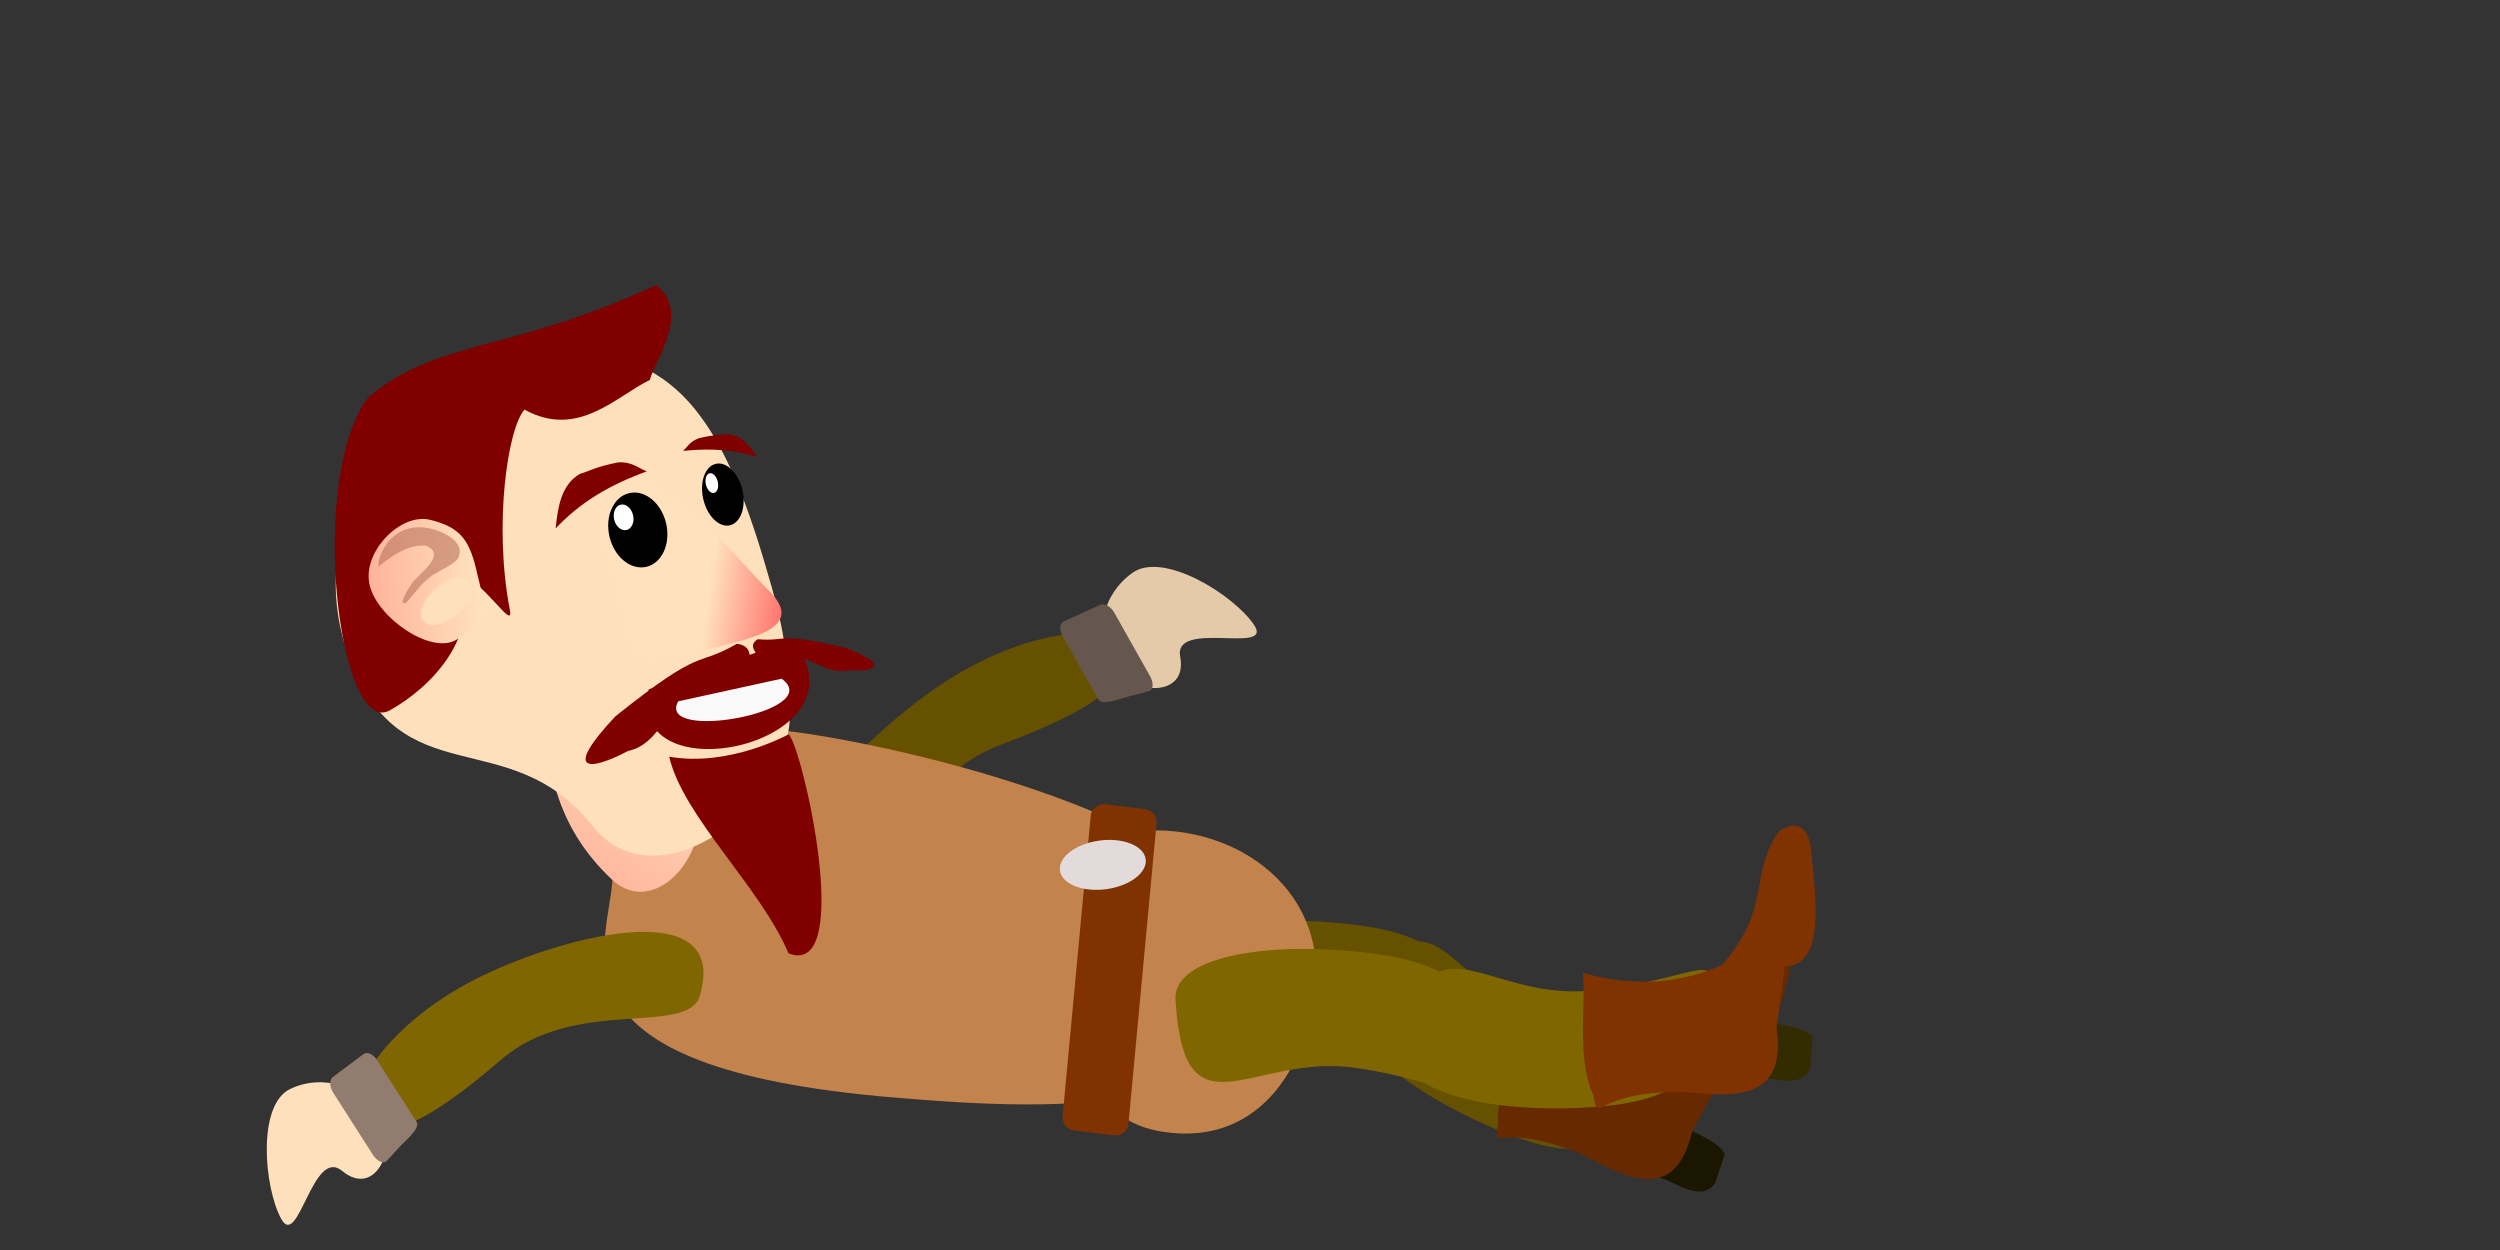 <?xml version="1.0" encoding="UTF-8" standalone="no"?>
<!-- Created with Inkscape (http://www.inkscape.org/) -->

<svg
   xmlns:dc="http://purl.org/dc/elements/1.1/"
   xmlns:cc="http://creativecommons.org/ns#"
   xmlns:rdf="http://www.w3.org/1999/02/22-rdf-syntax-ns#"
   xmlns:svg="http://www.w3.org/2000/svg"
   xmlns="http://www.w3.org/2000/svg"
   xmlns:xlink="http://www.w3.org/1999/xlink"
   xmlns:sodipodi="http://sodipodi.sourceforge.net/DTD/sodipodi-0.dtd"
   xmlns:inkscape="http://www.inkscape.org/namespaces/inkscape"
   width="128"
   height="64"
   viewBox="0 0 128 64"
   id="svg3343"
   version="1.1"
   inkscape:version="0.48.4 r9939"
   sodipodi:docname="kelly_slide_64x128_final.svg"
   inkscape:export-filename="C:\dev\kelly\libgdx\android\assets\raw\actors\kelly\sheets\slide\kelly_slide_64_128.png"
   inkscape:export-xdpi="90"
   inkscape:export-ydpi="90">
  <rect x="0" y="0" width="128" height="64" fill="#333333" stroke="none"/>
  <defs
     id="defs3345">
    <linearGradient
       inkscape:collect="always"
       id="linearGradient4258">
      <stop
         id="stop4262"
         offset="0"
         style="stop-color:#ff5354;stop-opacity:1" />
      <stop
         id="stop4260"
         offset="1"
         style="stop-color:#ffe1bd;stop-opacity:1;" />
    </linearGradient>
    <linearGradient
       inkscape:collect="always"
       xlink:href="#linearGradient4258"
       id="linearGradient4189-2-2"
       x1="3.815"
       y1="940.155"
       x2="82.249"
       y2="891.372"
       gradientUnits="userSpaceOnUse"
       gradientTransform="matrix(0.944,0,0,0.571,148.752,371.158)" />
    <linearGradient
       inkscape:collect="always"
       xlink:href="#linearGradient4258"
       id="linearGradient4264-1-3"
       x1="110.357"
       y1="872.184"
       x2="101.18"
       y2="866.562"
       gradientUnits="userSpaceOnUse"
       gradientTransform="matrix(1.071,0,0,1.72,124.964,-629.348)" />
    <linearGradient
       inkscape:collect="always"
       xlink:href="#linearGradient4258"
       id="linearGradient4176-5-1"
       x1="20.937"
       y1="850.891"
       x2="63.875"
       y2="857.397"
       gradientUnits="userSpaceOnUse" />
    <linearGradient
       inkscape:collect="always"
       xlink:href="#linearGradient4258"
       id="linearGradient4600"
       x1="110.357"
       y1="872.184"
       x2="101.18"
       y2="866.562"
       gradientUnits="userSpaceOnUse"
       gradientTransform="matrix(1.071,0,0,1.72,124.964,-629.348)" />
  </defs>
  <sodipodi:namedview
     id="base"
     pagecolor="#ffffff"
     bordercolor="#666666"
     borderopacity="1.0"
     inkscape:pageopacity="0.0"
     inkscape:pageshadow="2"
     inkscape:zoom="1.5503104"
     inkscape:cx="217.76715"
     inkscape:cy="130.49132"
     inkscape:document-units="px"
     inkscape:current-layer="layer1"
     showgrid="false"
     units="px"
     showborder="true"
     inkscape:window-width="1680"
     inkscape:window-height="988"
     inkscape:window-x="-8"
     inkscape:window-y="-8"
     inkscape:window-maximized="1"
     inkscape:showpageshadow="false"
     borderlayer="true" />
  <g
     inkscape:label="Layer 1"
     inkscape:groupmode="layer"
     id="layer1"
     transform="translate(0,-988.362)">
    <g
       transform="matrix(0.111,-0.384,0.382,0.116,-313.053,957.722)"
       id="g4278-8-5">
      <path
         sodipodi:nodetypes="sssss"
         inkscape:connector-curvature="0"
         id="path4213-2-4"
         d="m 71.318,1001.452 c -0.963,13.53 6.158,16.14 11.95,16.502 5.792,0.362 1.978,-2.651 2.941,-16.182 0.963,-13.53 14.134,-19.145 -3.607,-24.528 -5.524,-1.676 -10.322,10.677 -11.285,24.208 z"
         style="fill:#665100;fill-opacity:1;stroke:none" />
      <path
         style="fill:#665100;fill-opacity:1;stroke:none"
         d="m 91.477,975.629 c 2.095,13.417 -4.785,16.544 -10.528,17.332 -5.743,0.788 -2.195,-2.497 -4.29,-15.915 -2.095,-13.417 -15.696,-18.044 1.537,-24.718 5.367,-2.078 11.186,9.883 13.281,23.301 z"
         id="path4211-2-3"
         inkscape:connector-curvature="0"
         sodipodi:nodetypes="sssss" />
      <path
         style="fill:#1a1600;fill-opacity:1;stroke:none"
         d="m 73.297,1020.153 3.905,0.111 c 0.891,0.025 1.683,0.651 1.571,1.388 -0.274,2.239 -0.524,5.478 -1.798,6.642 l -3.905,-0.111 c -2.844,-1.016 -1.483,-4.464 -1.419,-6.734 0.021,-0.744 0.756,-1.323 1.647,-1.297 z"
         id="path4239-6-4"
         inkscape:connector-curvature="0"
         sodipodi:nodetypes="ssccccs" />
      <path
         style="fill:#662900;fill-opacity:1;stroke:none"
         d="m 87.319,1017.282 c 6.803,7.008 10.812,4.228 16.191,8.62 0,0 2.686,3.989 -3.294,3.97 -5.564,-0.017 -14.283,0.65 -13.917,-4.654 l -7.707,-1.731 c -12.051,0.728 -6.615,-10.702 -6.845,-14.84 0.53,-9.343 -3.27,-8.928 0.53,-9.343 5,-1.817 12.158,0.176 15.721,-0.034 -4.106,10.165 -0.678,18.011 -0.678,18.011 z"
         id="path4241-5-4"
         inkscape:connector-curvature="0"
         sodipodi:nodetypes="ccscccccc" />
    </g>
    <g
       id="g4268-1-3"
       transform="matrix(0.088,-0.396,0.423,0.096,-341.505,977.118)">
      <g
         id="g4273-9-3"
         transform="matrix(0.996,-0.085,0.095,0.996,-81.615,8.596)">
        <path
           sodipodi:nodetypes="sssss"
           inkscape:connector-curvature="0"
           id="path4210-5-7"
           d="m 90.886,911.223 c 8.746,15.286 12.129,14.118 14.594,12.099 2.465,-2.019 -0.045,-11.754 -8.694,-20.611 -8.648,-8.857 -25.965,-20.517 -26.762,-7.791 -0.323,5.157 14.84,5.778 20.862,16.303 z"
           style="fill:#665100;fill-opacity:1;stroke:none" />
        <path
           sodipodi:nodetypes="sssss"
           inkscape:connector-curvature="0"
           id="path4212-2-3"
           d="m 105.008,931.065 c 4.58,-1.415 1.797,10.979 5.21,8.184 3.413,-2.796 7.724,-11.708 4.502,-15.007 -3.222,-3.3 -8.6,-3.708 -12.013,-0.912 -3.413,2.796 -2.683,9.276 2.302,7.736 z"
           style="fill:#e5caaa;fill-opacity:1;stroke:none" />
        <path
           sodipodi:nodetypes="sssssssss"
           inkscape:connector-curvature="0"
           id="path4214-8-1"
           d="m 105.596,916.993 -7.345,5.151 c -0.73,0.512 0.645,2.835 0.873,3.362 l 1.043,2.407 c 0.228,0.527 1.155,0.438 1.886,-0.074 l 7.345,-5.151 c 0.73,-0.512 1.065,-1.303 0.75,-1.774 l -2.667,-3.995 c -0.314,-0.471 -1.155,-0.438 -1.886,0.074 z"
           style="fill:#66574e;fill-opacity:1;stroke:none" />
      </g>
    </g>
    <g
       id="g4087"
       transform="matrix(-0.171,-0.985,0.985,-0.171,-948.763,1242.341)">
      <path
         sodipodi:nodetypes="sssss"
         inkscape:connector-curvature="0"
         id="path4196-6-1"
         d="m 35.768,1030.373 c -1.167,4.235 -4.933,7.018 -9.115,5.836 -4.182,-1.182 -7.274,-4.28 -6.107,-8.515 1.167,-4.235 4.538,-3.735 8.72,-2.553 4.182,1.182 7.669,0.997 6.501,5.232 z"
         style="fill:#c3834c;fill-opacity:1;stroke:none" />
      <path
         sodipodi:nodetypes="sssss"
         inkscape:connector-curvature="0"
         id="path4195-6-3"
         d="m 44.385,1011.124 c -1.197,4.652 -8.815,23.814 -16.431,22.861 -8.03,-1.004 -4.86,-13.577 -3.191,-19.989 4.633,-17.796 10.182,-13.033 13.55,-12.294 5.583,1.224 7.285,4.708 6.072,9.422 z"
         style="fill:#c3834c;fill-opacity:1;stroke:none" />
      <rect
         transform="matrix(0.965,0.262,-0.291,0.957,0,0)"
         ry="0.646"
         y="980.938"
         x="318.313"
         height="3.393"
         width="16.782"
         id="rect4200-9-5"
         style="fill:#803300;fill-opacity:1;stroke:none" />
      <ellipse
         sodipodi:ry="2.2148731"
         sodipodi:rx="1.2560474"
         sodipodi:cy="1015.8693"
         sodipodi:cx="133.60526"
         d="m 134.861,1015.869 c 0,1.223 -0.562,2.215 -1.256,2.215 -0.694,0 -1.256,-0.992 -1.256,-2.215 0,-1.223 0.562,-2.215 1.256,-2.215 0.694,0 1.256,0.992 1.256,2.215 z"
         transform="matrix(1,0.02,-0.034,0.999,-64.389,9.03)"
         cx="133.605"
         cy="1015.869"
         rx="1.256"
         ry="2.215"
         id="path4202-0-9"
         style="fill:#e3dbdb;fill-opacity:1;stroke:none" />
    </g>
    <g
       id="g4097"
       transform="translate(-71.76,6.612)">
      <path
         sodipodi:nodetypes="sssss"
         inkscape:connector-curvature="0"
         id="path4248-1-1"
         d="m 142.476,1030.631 c 5.381,0.791 5.729,3.776 5.324,6.051 -0.405,2.276 -1.224,0.538 -6.605,-0.253 -5.381,-0.791 -8.82,3.829 -9.25,-3.509 -0.134,-2.285 5.149,-3.081 10.531,-2.289 z"
         style="fill:#806600;fill-opacity:1;stroke:none" />
      <path
         style="fill:#806600;fill-opacity:1;stroke:none"
         d="m 153.879,1038.388 c 5.386,-0.485 5.991,-3.47 5.79,-5.785 -0.201,-2.315 -1.161,-0.614 -6.548,-0.128 -5.386,0.485 -8.379,-4.367 -9.446,2.997 -0.332,2.293 4.818,3.401 10.204,2.916 z"
         id="path4201-3-4"
         inkscape:connector-curvature="0"
         sodipodi:nodetypes="sssss" />
      <path
         sodipodi:nodetypes="ssccccs"
         inkscape:connector-curvature="0"
         id="rect4224-2-5"
         d="m 161.267,1036.238 0.09,-1.564 c 0.021,-0.357 0.279,-0.67 0.571,-0.619 0.888,0.127 2.174,0.253 2.623,0.772 l -0.091,1.564 c -0.438,1.132 -1.795,0.56 -2.697,0.516 -0.296,-0.014 -0.517,-0.313 -0.497,-0.67 z"
         style="fill:#332c00;fill-opacity:1;stroke:none" />
      <path
         sodipodi:nodetypes="ccscccccc"
         inkscape:connector-curvature="0"
         id="rect4251-2-9"
         d="m 159.958,1031.127 c 2.549,-2.985 1.31,-4.477 2.869,-6.793 0,0 1.491,-1.226 1.688,1.162 0.183,2.221 0.744,5.675 -1.373,5.733 l -0.424,3.143 c 0.699,4.781 -4.021,3.051 -5.655,3.303 -3.725,0.148 -3.431,1.649 -3.725,0.148 -0.891,-1.925 -0.344,-4.859 -0.548,-6.272 4.173,1.247 7.169,-0.422 7.169,-0.422 z"
         style="fill:#803300;fill-opacity:1;stroke:none" />
    </g>
    <g
       id="g4202-4-8"
       transform="matrix(0.191,0.353,-0.345,0.167,359.979,868.883)">
      <path
         sodipodi:nodetypes="sssss"
         inkscape:connector-curvature="0"
         id="path4215-3-3"
         d="m 26.719,983.821 c 4.647,18.432 1.245,19.749 -2.091,19.749 -3.336,0 -8.597,-9.681 -8.597,-22.769 -10e-7,-13.089 4.461,-34.309 14.405,-24.396 4.029,4.017 -6.917,14.725 -3.717,27.416 z"
         style="fill:#806600;fill-opacity:1;stroke:none" />
      <path
         sodipodi:nodetypes="sssss"
         inkscape:connector-curvature="0"
         id="path4219-1-2"
         d="m 30.669,1009.611 c -4.483,1.919 6.711,10.223 2.091,10.223 -4.619,0 -14.405,-4.418 -14.405,-9.294 -2e-6,-4.876 3.745,-8.829 8.364,-8.829 4.619,0 8.829,5.812 3.95,7.9 z"
         style="fill:#ffe0bd;fill-opacity:1;stroke:none" />
      <path
         sodipodi:nodetypes="sssssssss"
         inkscape:connector-curvature="0"
         id="rect4217-7-2"
         d="m 19.894,998.453 9.306,-0.711 c 0.925,-0.071 1.597,2.762 1.812,3.348 l 0.983,2.678 c 0.215,0.586 -0.547,1.137 -1.472,1.207 l -9.306,0.711 c -0.925,0.071 -1.758,-0.354 -1.867,-0.952 l -0.928,-5.074 c -0.109,-0.598 0.547,-1.137 1.472,-1.207 z"
         style="fill:#917c6f;fill-opacity:1;stroke:none" />
    </g>
    <g
       id="g4762-8"
       transform="matrix(0.388,-0.085,0.088,0.392,-129.926,700.508)">
      <path
         sodipodi:nodetypes="ccccc"
         inkscape:connector-curvature="0"
         id="rect4180-4-0"
         d="m 208.616,872.315 c 5.408,-5.714 9.854,-5.403 17.762,-1.327 l -1.316,19.503 c -1.314,5.459 -8.614,10.216 -12.442,4.895 -6.029,-8.704 -4.735,-16.526 -4.004,-23.072 z"
         style="fill:url(#linearGradient4189-2-2);fill-opacity:1;stroke:none" />
      <path
         sodipodi:nodetypes="ssssss"
         inkscape:connector-curvature="0"
         id="path3351-7-4"
         d="m 240.673,859.518 c 0.793,11.025 0.149,11.619 -0.838,18.848 -1.699,12.445 -22.338,21.736 -28.165,9.783 -7.571,-15.529 -23.469,-8.61 -25.929,-27.943 -2.606,-20.477 18.328,-34.867 33.467,-32.381 15.139,2.486 19.985,11.104 21.465,31.693 z"
         style="fill:#ffe0bd;fill-opacity:1;fill-rule:evenodd;stroke:none" />
      <path
         sodipodi:nodetypes="sssss"
         inkscape:connector-curvature="0"
         id="path4163-6-8"
         d="m 240.473,863.642 c 3.636,5.686 -3.364,5.56 -11.341,5.56 -8.16,0 -7.648,-0.011 -7.648,-7.288 -1e-5,-7.276 -2.946,-19.325 4.787,-16.082 6.248,2.62 10.185,11.53 14.201,17.81 z"
         style="fill:url(#linearGradient4264-1-3);fill-opacity:1;stroke:none" />
      <g
         transform="matrix(1,0,0,0.844,141.929,134.741)"
         id="g4290-7-9">
        <ellipse
           style="fill:#000000;fill-opacity:1;stroke:none"
           id="path4268-4-8"
           cx="83.75"
           cy="850.398"
           rx="3.75"
           ry="5.714"
           d="m 87.5,850.398 c 0,3.156 -1.679,5.714 -3.75,5.714 -2.071,0 -3.75,-2.558 -3.75,-5.714 0,-3.156 1.679,-5.714 3.75,-5.714 2.071,0 3.75,2.558 3.75,5.714 z"
           sodipodi:cx="83.75"
           sodipodi:cy="850.39783"
           sodipodi:rx="3.75"
           sodipodi:ry="5.7142859" />
        <ellipse
           style="fill:#ffffff;fill-opacity:1;stroke:none"
           id="path4270-9-2"
           cx="82.321"
           cy="848.076"
           rx="1.25"
           ry="1.964"
           d="m 83.571,848.076 c 0,1.085 -0.56,1.964 -1.25,1.964 -0.69,0 -1.25,-0.879 -1.25,-1.964 0,-1.085 0.56,-1.964 1.25,-1.964 0.69,0 1.25,0.879 1.25,1.964 z"
           sodipodi:cx="82.321426"
           sodipodi:cy="848.07635"
           sodipodi:rx="1.25"
           sodipodi:ry="1.9642856" />
      </g>
      <g
         transform="translate(143.357,2.223)"
         id="g4286-9-0">
        <ellipse
           ry="4.018"
           rx="2.589"
           cy="848.166"
           cx="94.018"
           id="ellipse4278-7-9"
           style="fill:#000000;fill-opacity:1;stroke:none"
           d="m 96.607,848.166 c 0,2.219 -1.159,4.018 -2.589,4.018 -1.43,0 -2.589,-1.799 -2.589,-4.018 0,-2.219 1.159,-4.018 2.589,-4.018 1.43,0 2.589,1.799 2.589,4.018 z"
           sodipodi:cx="94.017853"
           sodipodi:cy="848.16571"
           sodipodi:rx="2.5892856"
           sodipodi:ry="4.0178571" />
        <ellipse
           ry="1.285"
           rx="0.787"
           cy="846.437"
           cx="92.955"
           id="ellipse4280-8-2"
           style="fill:#ffffff;fill-opacity:1;stroke:none"
           d="m 93.741,846.437 c 0,0.71 -0.352,1.285 -0.787,1.285 -0.434,0 -0.787,-0.575 -0.787,-1.285 0,-0.71 0.352,-1.285 0.787,-1.285 0.434,0 0.787,0.575 0.787,1.285 z"
           sodipodi:cx="92.954926"
           sodipodi:cy="846.43719"
           sodipodi:rx="0.78656453"
           sodipodi:ry="1.2848772" />
      </g>
      <path
         sodipodi:nodetypes="ccccc"
         inkscape:connector-curvature="0"
         id="rect4294-0-0"
         d="m 219.973,843.92 c 1.533,-0.116 2.026,-0.44 5.109,-0.396 1.811,0.274 2.334,1.219 3.38,1.904 -5.414,0.706 -9.488,2.202 -13.074,4.618 0.813,-2.389 1.858,-5.271 4.585,-6.126 z"
         style="fill:#800000;fill-opacity:1;stroke:none" />
      <path
         style="fill:#800000;fill-opacity:1;stroke:none"
         d="m 239.54,842.958 c -1.073,-0.07 -1.417,-0.265 -3.574,-0.239 -1.267,0.165 -1.632,0.736 -2.364,1.149 3.787,0.426 6.637,1.328 9.145,2.786 -0.568,-1.441 -1.3,-3.179 -3.207,-3.695 z"
         id="path4297-0-5"
         inkscape:connector-curvature="0"
         sodipodi:nodetypes="ccccc" />
      <path
         sodipodi:nodetypes="ccccscsc"
         inkscape:connector-curvature="0"
         id="rect4158-5-4"
         d="m 195.566,828.571 c 10.662,-5.36 18.847,-1.591 39.347,-6.088 3.564,4.462 -2.166,9.141 -3.487,11.644 -4.633,1.085 -10.718,5.422 -16.598,0.275 -2.677,1.897 -7.179,13.631 -7.498,24.553 -0.087,2.986 -2.764,-5.101 -5.267,-5.408 0.862,7.784 -6.705,12.853 -12.673,14.622 -7.223,2.141 -3.82,-31.309 6.175,-39.597 z"
         style="fill:#800000;fill-opacity:1;stroke:none" />
      <g
         transform="translate(140.412,-4.154)"
         id="g4191-7-6">
        <path
           style="fill:url(#linearGradient4176-5-1);fill-opacity:1;stroke:none"
           d="m 63.841,857.818 c 0,4.319 0.717,5.673 -4.433,7.514 -3.621,1.295 -9.428,-4.882 -9.428,-9.201 0,-4.319 5.952,-8.112 9.428,-6.44 3.828,1.841 4.433,3.808 4.433,8.127 z"
           id="path4166-9-5"
           inkscape:connector-curvature="0"
           sodipodi:nodetypes="sssss" />
        <path
           style="fill:#ad6452;fill-opacity:0.509;fill-rule:evenodd;stroke:none"
           d="m 53.472,851.333 c 2.408,-1.79 4.803,-1.157 6.516,-0.132 1.807,1.153 3.045,2.638 1.85,4.091 -0.858,0.653 -2.06,0.824 -3.383,1.277 -1.965,0.673 -3.173,2.08 -4.414,2.816 -1.408,0.126 1.605,-2.53 1.605,-2.53 2.708,-1.6 4.331,-2.716 2.597,-4.002 -2.598,-1.047 -6.641,1.3 -6.641,1.3 0.312,-1.247 0.771,-1.776 1.87,-2.82 z"
           id="path4164-9-1"
           inkscape:connector-curvature="0"
           sodipodi:nodetypes="cccsccccc" />
        <ellipse
           style="fill:#ffe0bd;fill-opacity:1;stroke:none"
           id="path4177-4-5"
           cx="-324.368"
           cy="788.787"
           rx="3.944"
           ry="2.12"
           transform="matrix(0.885,-0.466,0.439,0.899,0,0)"
           d="m -320.424,788.787 c 0,1.171 -1.766,2.12 -3.944,2.12 -2.178,0 -3.944,-0.949 -3.944,-2.12 0,-1.171 1.766,-2.12 3.944,-2.12 2.178,0 3.944,0.949 3.944,2.12 z"
           sodipodi:cx="-324.3681"
           sodipodi:cy="788.78729"
           sodipodi:rx="3.9439082"
           sodipodi:ry="2.1201811" />
      </g>
      <path
         sodipodi:nodetypes="ccc"
         inkscape:connector-curvature="0"
         id="rect4184-8-6"
         d="m 222.556,872.619 19.528,-2.214 c 7.353,15.211 -25.641,15.089 -19.528,2.214 z"
         style="fill:#800000;fill-opacity:1;stroke:none" />
      <path
         style="fill:#f9f9f9;fill-opacity:1;stroke:none"
         d="m 225.92,874.913 c 4.548,0 9.096,0 13.644,0 4.819,5.335 -17.651,4.515 -13.644,0 z"
         id="path4187-8-2"
         inkscape:connector-curvature="0"
         sodipodi:nodetypes="ccc" />
      <path
         sodipodi:nodetypes="cccc"
         inkscape:connector-curvature="0"
         id="rect4305-6-0"
         d="m 223.224,881.555 c 7.238,2.963 15.64,0.476 15.64,0.476 1.389,1.626 1.513,32.3 -6.182,27.268 -1.656,-9.047 -9.391,-19.864 -9.458,-27.744 z"
         style="fill:#800000;fill-opacity:1;stroke:none" />
      <path
         sodipodi:nodetypes="cccccc"
         inkscape:connector-curvature="0"
         id="rect4300-6-5"
         d="m 234.944,869.348 c -6.112,1.902 -4.002,-0.776 -17.34,5.716 -8.273,5.594 -4.937,6.166 0.62,4.658 5.468,0.059 7.75,-8.204 11.525,-5.096 3.358,-0.342 5.492,0.029 5.736,-0.978 0.005,-1.247 1.984,-3.388 -0.541,-4.3 z"
         style="fill:#800000;fill-opacity:1;stroke:none" />
      <path
         style="fill:#800000;fill-opacity:1;stroke:none"
         d="m 237.671,869.348 c 3.821,1.161 2.501,-0.473 10.839,3.487 5.171,3.413 3.086,3.762 -0.387,2.842 -3.418,0.036 -5.548,-4.7 -7.908,-2.804 -2.177,1.927 -2.73,-0.287 -2.882,-0.901 -0.003,-0.761 -1.24,-2.067 0.338,-2.623 z"
         id="path4303-2-6"
         inkscape:connector-curvature="0"
         sodipodi:nodetypes="cccccc" />
    </g>
  </g>
</svg>
